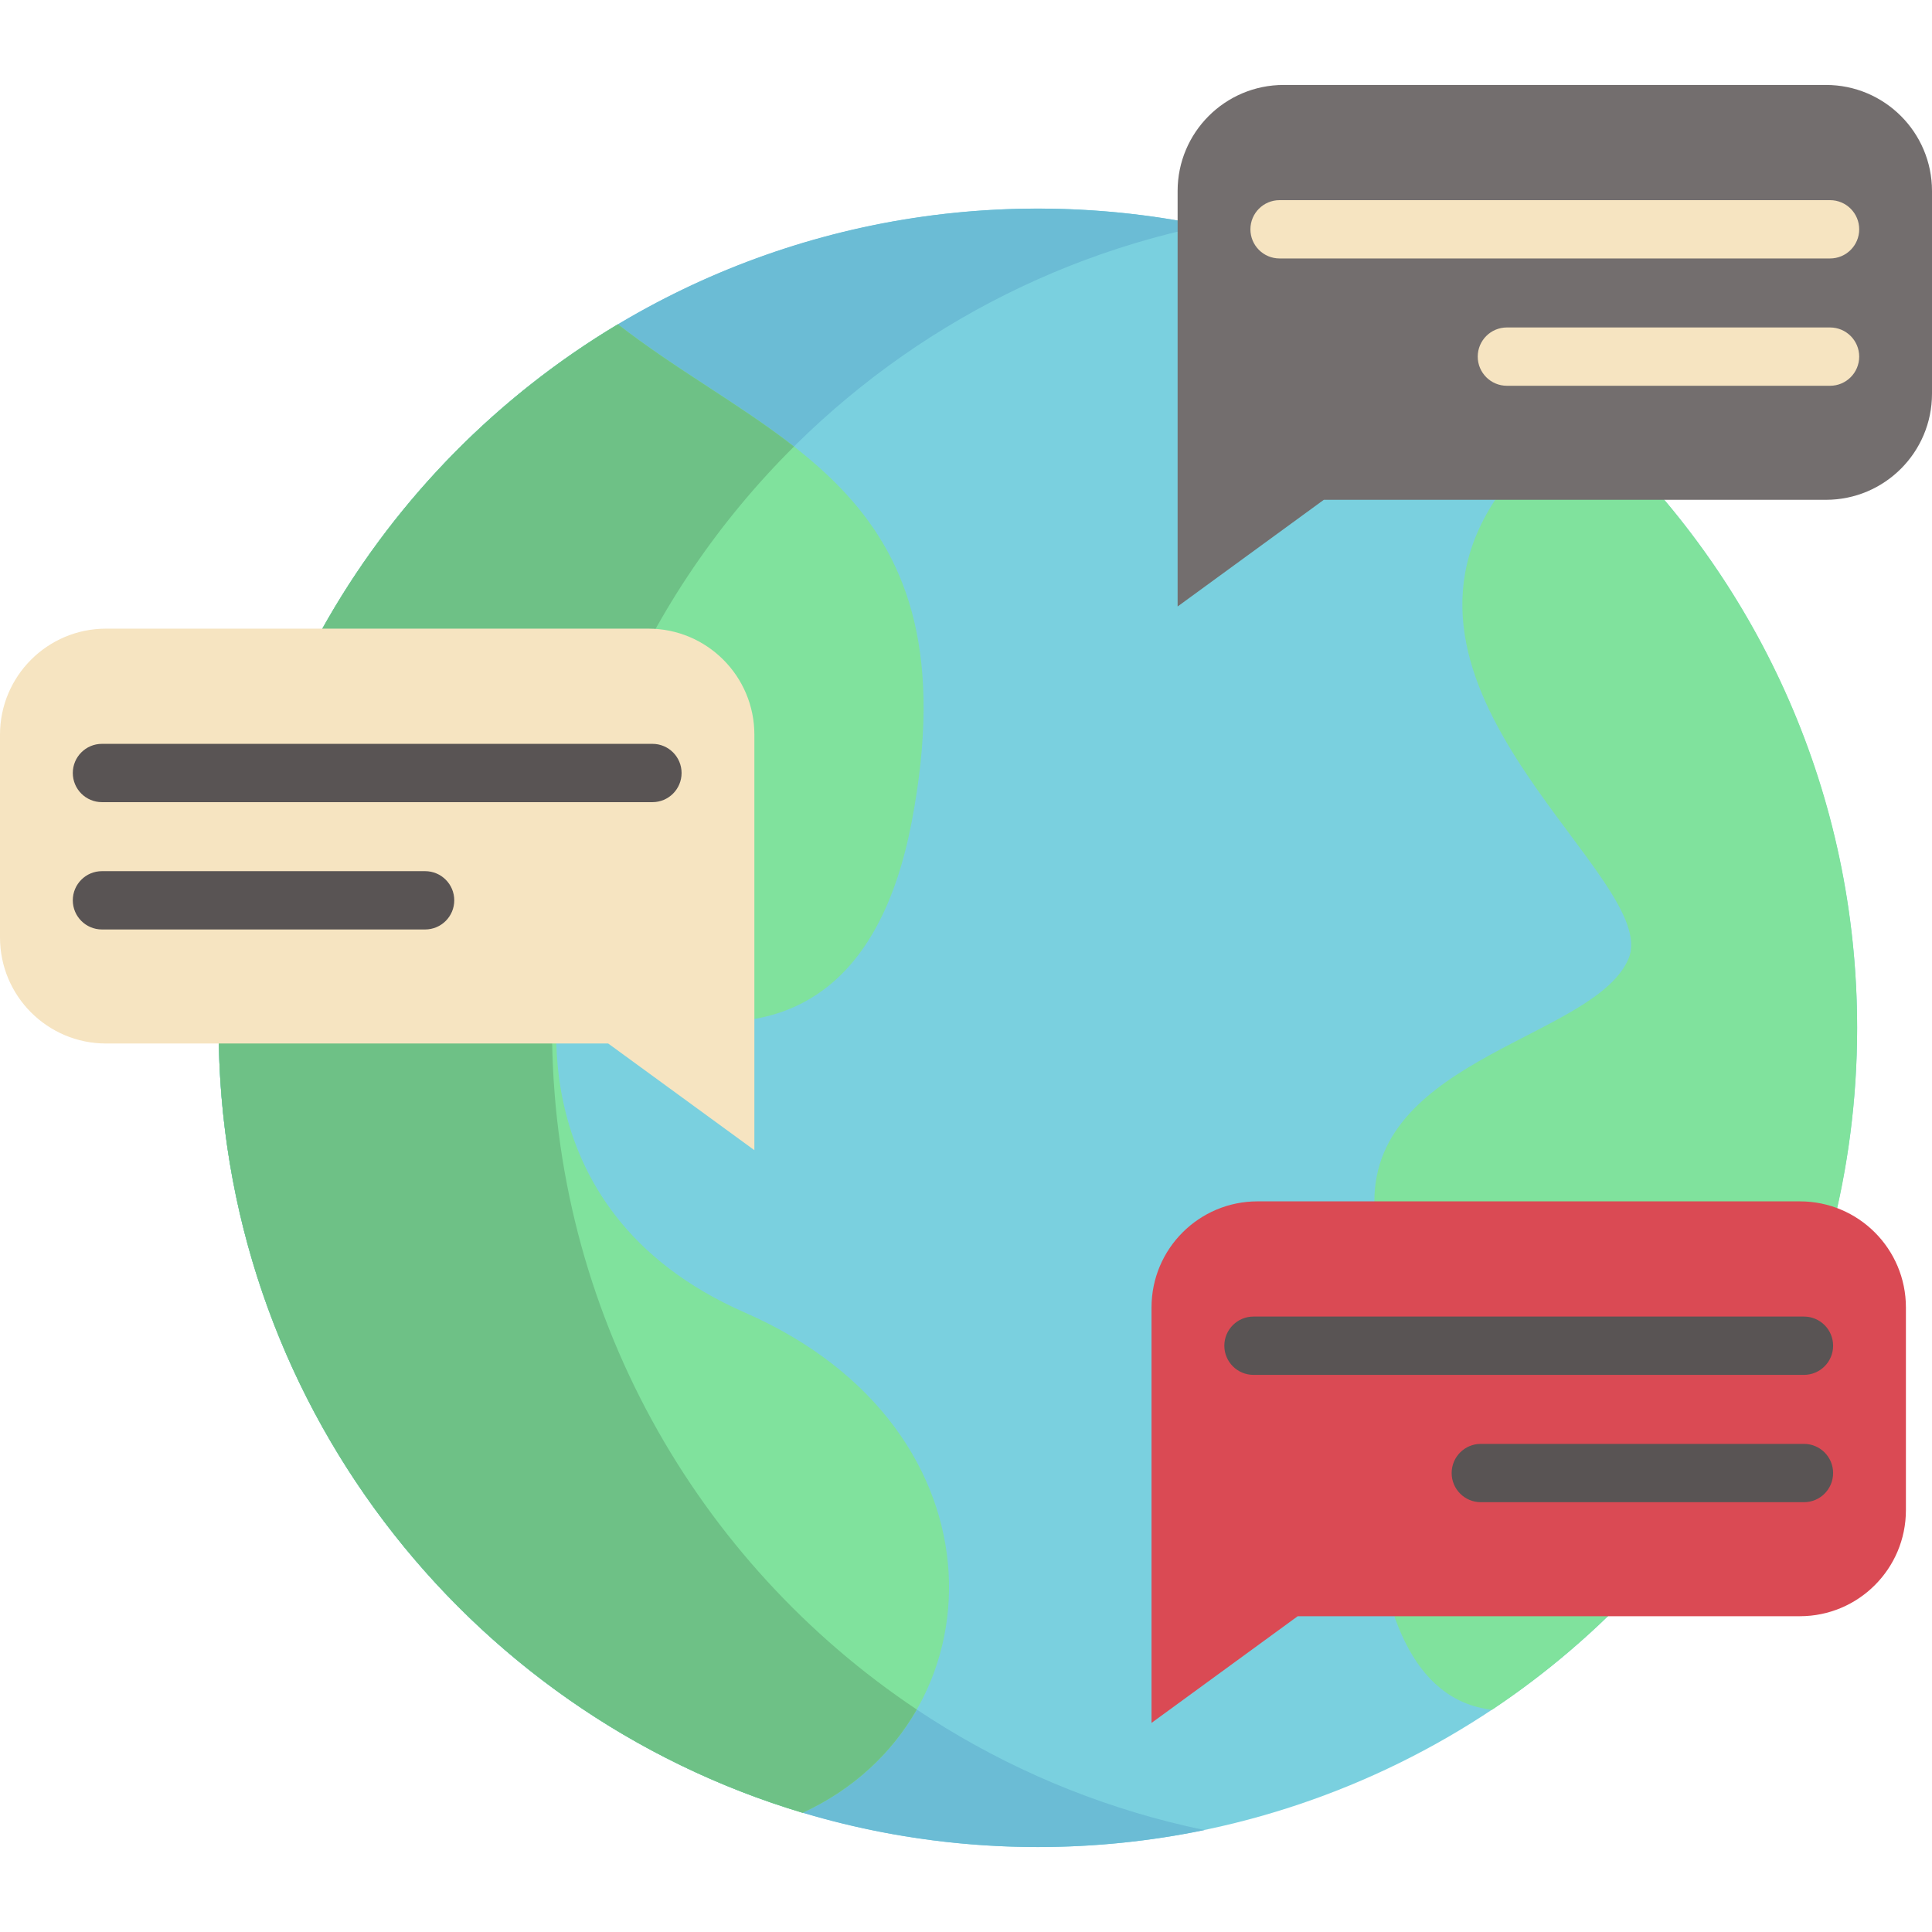 <svg id="Capa_1" enable-background="new 0 0 512 512" height="512" viewBox="0 0 512 512" width="512" xmlns="http://www.w3.org/2000/svg"><circle cx="275.051" cy="272.385" fill="#7ad0df" r="217.104"/><path d="m319.228 484.987c-14.267 2.944-29.044 4.494-44.174 4.494-119.904 0-217.107-97.192-217.107-217.096s97.203-217.108 217.107-217.108c15.131 0 29.907 1.549 44.174 4.505-98.73 20.389-172.944 107.829-172.944 212.603s74.214 192.203 172.944 212.602z" fill="#6bbcd5"/><path d="m492.162 272.38c0 75.398-38.441 141.831-96.793 180.747l-.011-.011c-42.846-5.191-31.136-96.495-31.136-134.747s58.519-43.355 67.362-64.329c8.833-20.986-69.576-69.565-35.341-121.587l28.977-16.869c41.252 39.515 66.942 95.156 66.942 156.796z" fill="#80e29d"/><path d="m212.706 480.4h-.011c-89.51-26.797-154.748-109.788-154.748-208.02 0-79.217 42.425-148.516 105.792-186.437l.022.011c41.451 32.264 94.458 44.407 77.889 131.637-16.558 87.241-92.753 40.865-92.753 40.865s-14.787 61.707 48.59 89.433c70.672 30.925 67.982 108.216 15.219 132.511z" fill="#80e29d"/><path d="m146.291 272.389c0-60.226 24.527-114.72 64.132-154.049-14.393-11.254-31.314-20.441-46.654-32.382l-.022-.011c-63.367 37.92-105.792 107.22-105.792 186.437 0 98.232 65.237 181.223 154.748 208.02h.011c13.485-6.209 23.69-15.885 30.245-27.359-58.283-38.927-96.668-105.305-96.668-180.656z" fill="#6ec186"/><path d="m340.19 22.512h143.701c15.524 0 28.109 12.585 28.109 28.109v53.724c0 15.524-12.585 28.109-28.109 28.109h-133.069l-38.742 28.271v-110.104c.001-15.524 12.586-28.109 28.11-28.109z" fill="#736e6e"/><path d="m484.981 68.495h-145.881c-4.267 0-7.726-3.459-7.726-7.726s3.459-7.726 7.726-7.726h145.882c4.267 0 7.726 3.459 7.726 7.726s-3.459 7.726-7.727 7.726z" fill="#f6e4c1"/><path d="m484.981 102.234h-85.639c-4.267 0-7.726-3.459-7.726-7.726s3.459-7.726 7.726-7.726h85.639c4.267 0 7.726 3.459 7.726 7.726s-3.458 7.726-7.726 7.726z" fill="#f6e4c1"/><path d="m333.276 318.373h143.701c15.524 0 28.109 12.585 28.109 28.109v53.724c0 15.524-12.585 28.109-28.109 28.109h-133.069l-38.742 28.271v-110.103c.001-15.525 12.586-28.11 28.11-28.11z" fill="#da4a54"/><path d="m478.067 364.357h-145.881c-4.267 0-7.726-3.459-7.726-7.726s3.459-7.726 7.726-7.726h145.882c4.267 0 7.726 3.459 7.726 7.726 0 4.266-3.459 7.726-7.727 7.726z" fill="#595454"/><path d="m478.067 398.096h-85.639c-4.267 0-7.726-3.459-7.726-7.726s3.459-7.726 7.726-7.726h85.639c4.267 0 7.726 3.459 7.726 7.726.001 4.267-3.458 7.726-7.726 7.726z" fill="#595454"/><path d="m171.81 166.597h-143.701c-15.524 0-28.109 12.585-28.109 28.109v53.724c0 15.524 12.585 28.109 28.109 28.109h133.068l38.742 28.271v-110.104c0-15.524-12.585-28.109-28.109-28.109z" fill="#f6e4c1"/><g fill="#595454"><path d="m172.9 212.58h-145.881c-4.267 0-7.726-3.459-7.726-7.726s3.459-7.726 7.726-7.726h145.881c4.267 0 7.726 3.459 7.726 7.726.001 4.267-3.458 7.726-7.726 7.726z"/><path d="m112.658 246.319h-85.639c-4.267 0-7.726-3.459-7.726-7.726s3.459-7.726 7.726-7.726h85.639c4.267 0 7.726 3.459 7.726 7.726s-3.459 7.726-7.726 7.726z"/></g></svg>